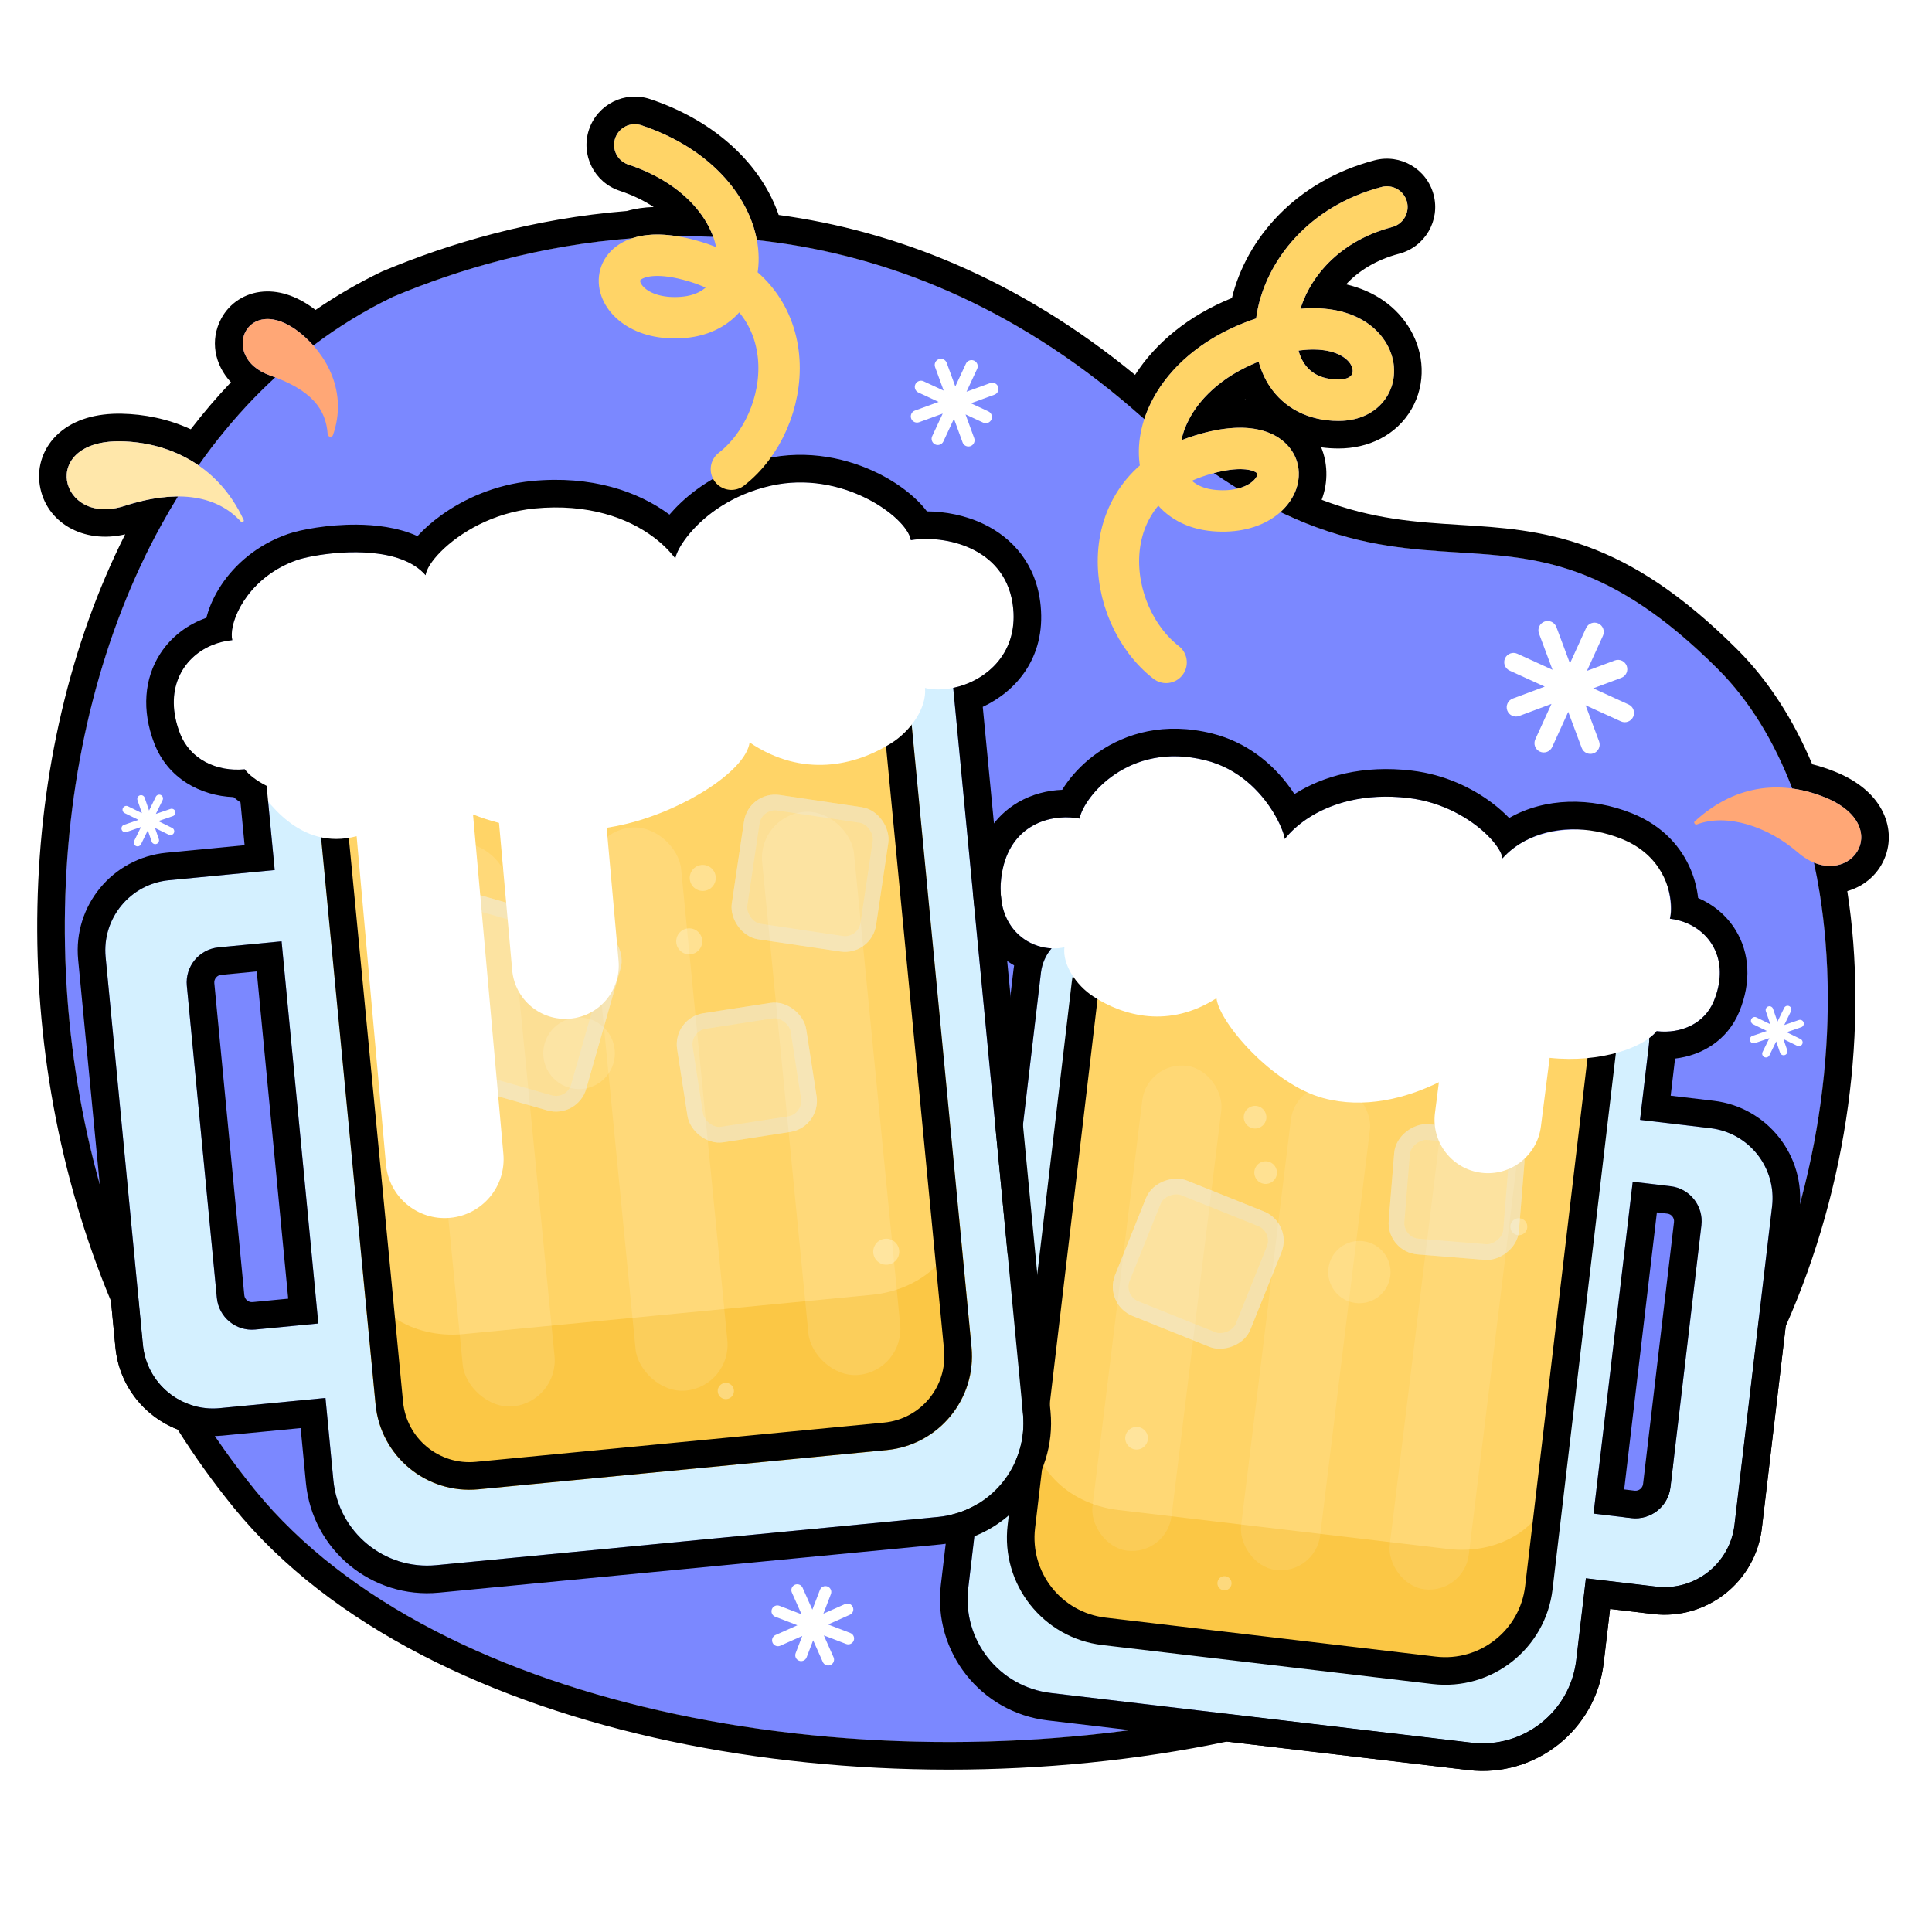 <svg width="140" height="140" viewBox="0 0 140 140" fill="none" xmlns="http://www.w3.org/2000/svg">
<path d="M105.794 38.034C102.605 37.836 99.489 37.636 95.773 36.217C96.009 35.591 96.136 34.906 96.112 34.176C96.09 33.538 95.958 32.949 95.738 32.415C96.147 32.471 96.569 32.5 97 32.5C99.122 32.5 101.178 31.574 102.292 29.634C103.36 27.772 103.185 25.604 102.217 23.921C101.212 22.176 99.547 21.076 97.544 20.604C98.42 19.661 99.681 18.835 101.391 18.385C103.26 17.893 104.377 15.979 103.885 14.109C103.393 12.24 101.479 11.123 99.609 11.615L100.118 13.549L99.609 11.615C93.874 13.124 90.316 17.302 89.27 21.594C86.124 22.87 83.734 24.855 82.251 27.165C73.675 20.119 64.799 16.718 56.427 15.577C55.186 11.979 51.915 8.782 47.107 7.18C45.273 6.568 43.291 7.559 42.68 9.393C42.068 11.227 43.059 13.209 44.893 13.82C45.887 14.152 46.703 14.559 47.369 15C46.7 15.019 46.049 15.111 45.429 15.289C38.634 15.833 32.553 17.623 27.724 19.657L27.678 19.676L27.632 19.698C25.962 20.502 24.373 21.427 22.865 22.46C21.682 21.547 20.388 21.038 19.097 21.128C17.735 21.224 16.621 21.983 16.033 23.082C15.195 24.65 15.544 26.422 16.735 27.701C15.709 28.779 14.738 29.917 13.824 31.107C12.167 30.343 10.425 30.012 8.817 29.98C6.986 29.944 5.405 30.391 4.286 31.372C3.136 32.38 2.664 33.8 2.883 35.165C3.312 37.847 6.018 39.434 9.071 38.719C1.052 54.636 0.477 76.18 8.042 94.278L8.365 97.64C8.631 100.406 10.448 102.644 12.869 103.584C14.111 105.55 15.471 107.448 16.95 109.263C23.964 117.872 35.639 123.432 48.598 126.179C61.489 128.911 75.91 128.918 88.906 126.201L106.399 128.266C111.243 128.838 115.633 125.375 116.206 120.531L116.671 116.59L119.785 116.958C123.681 117.418 127.212 114.632 127.672 110.736L129.399 96.109C133.972 85.816 135.383 74.326 133.863 64.573C135.134 64.211 136.182 63.3 136.644 61.997C137.052 60.845 136.913 59.561 136.217 58.435C135.539 57.338 134.404 56.493 132.954 55.912C132.432 55.702 131.887 55.523 131.323 55.384C129.974 52.185 128.176 49.348 125.914 47.086C121.867 43.038 118.357 40.823 115.007 39.602C111.718 38.402 108.711 38.215 105.883 38.039L105.794 38.034ZM90.28 29.005C90.23 29.003 90.18 29.001 90.131 28.999C90.165 28.977 90.199 28.954 90.234 28.932C90.249 28.956 90.264 28.981 90.28 29.005Z" fill="#7B88FF" stroke="white" stroke-width="4"/>
<path fill-rule="evenodd" clip-rule="evenodd" d="M44.577 10.026C44.315 10.812 44.74 11.661 45.526 11.923C49.1 13.114 51.004 15.271 51.682 17.163C50.814 17.126 49.954 17.114 49.104 17.122C47.833 16.915 46.727 16.963 45.811 17.264C45.809 17.264 45.806 17.265 45.804 17.266C39.171 17.769 33.221 19.512 28.5 21.5C26.44 22.492 24.508 23.679 22.706 25.037C22.396 24.688 22.06 24.372 21.709 24.094C17.899 21.081 15.798 25.883 19.578 27.211C19.703 27.255 19.826 27.299 19.944 27.345C17.889 29.241 16.034 31.381 14.385 33.719C12.642 32.518 10.629 32.016 8.777 31.98C2.748 31.862 4.277 38.188 9.011 36.662C10.466 36.193 11.759 35.975 12.895 35.974C3.232 51.597 1.909 74.673 10.003 93.784L10.356 97.448C10.568 99.652 12.151 101.393 14.181 101.908C15.483 104.026 16.922 106.063 18.5 108C31.73 124.236 63.199 129.631 88.815 124.176L106.634 126.28C110.381 126.723 113.777 124.044 114.219 120.297L114.919 114.369L120.019 114.971C122.818 115.302 125.355 113.301 125.686 110.502L127.449 95.571C132.356 84.688 133.572 72.402 131.449 62.51C134.543 63.788 136.928 59.661 132.21 57.768C131.466 57.469 130.682 57.25 129.873 57.14C128.565 53.72 126.767 50.767 124.5 48.5C116.717 40.717 111.419 40.388 105.67 40.03C101.858 39.793 97.849 39.544 92.787 37.103C93.61 36.364 94.15 35.353 94.113 34.242C94.065 32.821 93.094 31.725 91.689 31.264C90.355 30.825 88.615 30.924 86.553 31.568C86.227 31.67 85.913 31.782 85.611 31.903C85.991 29.997 87.68 27.611 91.204 26.204C91.378 26.841 91.643 27.445 92.008 27.994C93.052 29.565 94.792 30.5 97 30.5C98.555 30.5 99.869 29.837 100.557 28.638C101.227 27.472 101.144 26.067 100.483 24.919C99.447 23.12 97.238 22.113 94.238 22.38C94.974 19.984 97.126 17.439 100.882 16.451C101.683 16.24 102.161 15.419 101.951 14.618C101.74 13.817 100.919 13.339 100.118 13.549C94.806 14.947 91.75 18.909 91.085 22.677C91.062 22.81 91.041 22.944 91.024 23.078C86.631 24.543 83.89 27.397 82.919 30.365C82.78 30.245 82.64 30.123 82.5 30C73.295 21.918 63.726 18.359 54.847 17.399C54.223 14.077 51.377 10.711 46.474 9.077C45.688 8.815 44.839 9.24 44.577 10.026ZM89.691 35.404C89.128 35.058 88.553 34.685 87.963 34.282C89.411 33.897 90.299 33.965 90.754 34.114C90.993 34.192 91.078 34.281 91.098 34.305C91.113 34.323 91.114 34.329 91.114 34.343C91.116 34.385 91.078 34.686 90.6 35.014C90.382 35.163 90.081 35.307 89.691 35.404ZM117.702 109.945C118.977 108.658 120.167 107.298 121.272 105.88L121.049 107.771C120.884 109.171 119.615 110.171 118.216 110.006L117.702 109.945ZM94.507 26.334C94.333 26.072 94.193 25.759 94.097 25.404C96.571 25.054 97.617 25.953 97.884 26.416C98.079 26.755 98.029 27.016 97.955 27.144C97.901 27.239 97.695 27.5 97 27.5C95.708 27.5 94.948 26.997 94.507 26.334Z" fill="#7B88FF"/>
<path fill-rule="evenodd" clip-rule="evenodd" d="M45.811 17.264C46.727 16.963 47.833 16.915 49.104 17.122C49.222 17.121 49.341 17.12 49.46 17.12C50.194 17.117 50.935 17.131 51.682 17.163C51.444 16.499 51.055 15.803 50.497 15.127C49.462 13.877 47.846 12.696 45.526 11.923C44.74 11.661 44.315 10.812 44.577 10.026C44.839 9.24 45.688 8.815 46.474 9.077C51.377 10.711 54.223 14.077 54.847 17.399C63.341 18.317 72.468 21.614 81.302 28.975C81.702 29.308 82.101 29.65 82.5 30C82.64 30.123 82.78 30.245 82.919 30.365C83.11 29.782 83.369 29.203 83.695 28.639C83.695 28.639 83.695 28.639 83.695 28.639C83.727 28.584 83.76 28.529 83.793 28.474C85.149 26.231 87.578 24.227 91.024 23.078C91.041 22.944 91.062 22.81 91.085 22.677C91.75 18.909 94.806 14.947 100.118 13.549C100.919 13.339 101.74 13.817 101.951 14.618C102.161 15.419 101.683 16.24 100.882 16.451C98.195 17.158 96.328 18.662 95.214 20.338C94.771 21.005 94.447 21.698 94.238 22.38C94.996 22.312 95.703 22.326 96.354 22.413C98.279 22.672 99.709 23.575 100.483 24.919C101.144 26.067 101.227 27.472 100.557 28.638C99.869 29.837 98.555 30.5 97 30.5C94.792 30.5 93.052 29.565 92.008 27.994C91.913 27.85 91.824 27.703 91.742 27.552C91.511 27.126 91.333 26.674 91.204 26.204C90.533 26.472 89.928 26.776 89.386 27.105C88.245 27.797 87.384 28.603 86.767 29.427C86.536 29.736 86.339 30.049 86.175 30.359C85.894 30.889 85.709 31.412 85.611 31.903C85.913 31.782 86.227 31.67 86.553 31.568C87.054 31.412 87.536 31.287 87.998 31.195C89.436 30.908 90.679 30.932 91.689 31.264C93.094 31.725 94.065 32.821 94.113 34.242C94.126 34.656 94.061 35.055 93.93 35.432C93.709 36.068 93.304 36.639 92.787 37.103C93.455 37.425 94.104 37.709 94.737 37.959C98.904 39.609 102.361 39.824 105.67 40.03C111.419 40.388 116.717 40.717 124.5 48.5C126.767 50.767 128.565 53.72 129.873 57.14C130.682 57.25 131.466 57.469 132.21 57.768C135.768 59.195 135.286 61.894 133.508 62.586C132.928 62.812 132.21 62.824 131.449 62.51C131.602 63.224 131.738 63.951 131.856 64.689C133.377 74.168 132.002 85.473 127.449 95.571L125.686 110.502C125.355 113.301 122.818 115.302 120.019 114.971L114.919 114.369L114.219 120.297C113.777 124.044 110.381 126.723 106.634 126.28L88.815 124.176C63.199 129.631 31.73 124.236 18.5 108C16.922 106.063 15.483 104.026 14.181 101.908C12.151 101.393 10.568 99.652 10.356 97.448L10.003 93.784C2.264 75.511 3.134 53.613 11.672 38.072C12.063 37.359 12.471 36.66 12.895 35.974C12.129 35.975 11.293 36.074 10.383 36.282C9.943 36.383 9.486 36.509 9.011 36.662C4.277 38.188 2.748 31.862 8.777 31.98C10.629 32.016 12.642 32.518 14.385 33.719C15.604 31.991 16.935 30.372 18.376 28.878C18.687 28.556 19.003 28.24 19.325 27.929C19.529 27.732 19.736 27.537 19.944 27.345C19.826 27.299 19.703 27.255 19.578 27.211C18.938 26.986 18.466 26.661 18.143 26.292C16.559 24.48 18.544 21.591 21.709 24.094C22.06 24.372 22.396 24.688 22.706 25.037C24.508 23.679 26.44 22.492 28.5 21.5C33.221 19.512 39.171 17.769 45.804 17.266L45.811 17.264ZM45.429 15.289C46.049 15.111 46.699 15.019 47.369 15C46.703 14.559 45.887 14.152 44.893 13.82C43.059 13.209 42.068 11.227 42.68 9.393C43.291 7.559 45.273 6.568 47.107 7.18C51.915 8.782 55.186 11.979 56.427 15.577C64.799 16.718 73.675 20.119 82.251 27.165C83.734 24.855 86.124 22.87 89.27 21.594C90.316 17.302 93.874 13.124 99.609 11.615C101.479 11.123 103.393 12.24 103.885 14.109C104.377 15.979 103.26 17.893 101.391 18.385C99.681 18.835 98.42 19.661 97.544 20.604C99.547 21.076 101.212 22.176 102.217 23.921C103.185 25.604 103.36 27.772 102.292 29.634C101.178 31.574 99.122 32.5 97 32.5C96.569 32.5 96.147 32.471 95.738 32.415C95.958 32.949 96.09 33.538 96.112 34.176C96.136 34.906 96.009 35.591 95.773 36.217C99.489 37.636 102.605 37.836 105.794 38.034L105.883 38.039C108.711 38.215 111.718 38.402 115.007 39.602C118.357 40.823 121.867 43.038 125.914 47.086C128.176 49.348 129.974 52.185 131.323 55.384C131.887 55.523 132.432 55.702 132.954 55.912C134.404 56.493 135.539 57.338 136.217 58.435C136.913 59.561 137.052 60.845 136.644 61.997C136.182 63.3 135.134 64.211 133.863 64.573C135.383 74.326 133.972 85.816 129.399 96.109L127.672 110.736C127.212 114.632 123.681 117.418 119.785 116.958L116.671 116.59L116.206 120.531C115.633 125.375 111.243 128.838 106.399 128.266L88.906 126.201C75.91 128.918 61.489 128.911 48.598 126.179C35.639 123.432 23.964 117.872 16.95 109.263C15.471 107.448 14.111 105.55 12.869 103.584C10.448 102.644 8.631 100.406 8.365 97.64L8.042 94.278C0.477 76.18 1.052 54.636 9.071 38.719C6.018 39.434 3.312 37.847 2.883 35.165C2.664 33.8 3.136 32.38 4.286 31.372C5.405 30.391 6.986 29.944 8.817 29.98C10.425 30.012 12.167 30.343 13.824 31.107C14.738 29.917 15.709 28.779 16.735 27.701C15.544 26.422 15.195 24.65 16.033 23.082C16.621 21.983 17.735 21.224 19.097 21.128C20.388 21.038 21.682 21.547 22.865 22.46C24.373 21.427 25.962 20.502 27.632 19.698L27.678 19.676L27.724 19.657C32.553 17.623 38.634 15.833 45.429 15.289ZM89.292 35.155C88.857 34.881 88.414 34.59 87.963 34.282C88.406 34.164 88.797 34.089 89.139 34.045C89.211 34.036 89.28 34.028 89.348 34.022C89.552 34.002 89.736 33.995 89.902 33.996C90.147 33.998 90.352 34.02 90.52 34.054C90.608 34.071 90.686 34.092 90.754 34.114C90.993 34.192 91.078 34.281 91.098 34.305C91.113 34.323 91.114 34.329 91.114 34.343C91.116 34.385 91.078 34.686 90.6 35.014C90.546 35.051 90.487 35.088 90.422 35.123C90.253 35.217 90.049 35.304 89.808 35.373C89.808 35.373 89.808 35.373 89.808 35.373C89.77 35.383 89.731 35.394 89.691 35.404C89.559 35.322 89.426 35.24 89.292 35.155ZM90.131 28.999C90.165 28.977 90.199 28.954 90.234 28.932C90.249 28.956 90.264 28.981 90.28 29.005C90.23 29.003 90.18 29.001 90.131 28.999ZM121.272 105.88C120.81 106.473 120.333 107.056 119.841 107.628C119.341 108.209 118.826 108.778 118.295 109.335C118.099 109.54 117.902 109.744 117.702 109.945L118.216 110.006C119.615 110.171 120.884 109.17 121.049 107.771L121.272 105.88ZM95.944 25.379C95.444 25.307 94.833 25.3 94.096 25.404C94.193 25.759 94.333 26.072 94.507 26.334C94.841 26.836 95.358 27.247 96.151 27.416C96.405 27.471 96.687 27.5 97 27.5C97.695 27.5 97.901 27.239 97.955 27.144C98.029 27.016 98.079 26.755 97.884 26.416C97.764 26.209 97.489 25.915 97 25.684C96.931 25.652 96.858 25.62 96.781 25.591C96.544 25.501 96.267 25.426 95.944 25.379Z" fill="black"/>
<path d="M9.011 36.662C13.031 35.366 15.815 35.99 17.459 37.801C17.539 37.889 17.71 37.791 17.66 37.683C15.744 33.531 12.015 32.043 8.777 31.98C2.747 31.862 4.277 38.188 9.011 36.662Z" fill="#FFE7AA"/>
<path d="M130.273 61.767C128.098 59.887 125.133 58.913 122.952 59.746C122.84 59.789 122.709 59.61 122.797 59.529C125.952 56.636 129.372 56.629 132.21 57.768C137.515 59.896 133.84 64.85 130.273 61.767Z" fill="#FFA776"/>
<path d="M19.578 27.211C22.636 28.285 23.614 29.678 23.744 31.454C23.76 31.671 24.053 31.738 24.126 31.533C25.214 28.456 23.693 25.664 21.709 24.094C17.899 21.081 15.798 25.883 19.578 27.211Z" fill="#FFA776"/>
<path fill-rule="evenodd" clip-rule="evenodd" d="M68.027 26.027C68.26 25.942 68.517 26.062 68.602 26.295L69.226 28.005L69.995 26.353C70.099 26.129 70.365 26.031 70.59 26.136C70.814 26.24 70.912 26.507 70.807 26.731L70.037 28.386L71.753 27.76C71.986 27.675 72.243 27.795 72.328 28.027C72.413 28.26 72.293 28.517 72.061 28.602L70.356 29.224L71.621 29.812C71.845 29.917 71.942 30.183 71.838 30.408C71.734 30.632 71.467 30.73 71.243 30.625L69.967 30.032L70.595 31.753C70.68 31.985 70.56 32.243 70.328 32.328C70.095 32.413 69.838 32.293 69.753 32.06L69.127 30.345L68.362 31.989C68.258 32.213 67.991 32.31 67.767 32.206C67.542 32.102 67.445 31.835 67.549 31.61L68.312 29.971L66.602 30.595C66.37 30.68 66.112 30.56 66.027 30.328C65.942 30.095 66.062 29.838 66.295 29.753L68.016 29.125L66.548 28.442C66.324 28.338 66.227 28.071 66.331 27.847C66.435 27.622 66.702 27.525 66.926 27.629L68.382 28.306L67.76 26.602C67.675 26.369 67.795 26.112 68.027 26.027Z" fill="white"/>
<path fill-rule="evenodd" clip-rule="evenodd" d="M11.657 57.612C11.794 57.679 11.85 57.843 11.783 57.98L11.293 58.981L12.348 58.62C12.492 58.571 12.648 58.647 12.697 58.791C12.746 58.934 12.67 59.09 12.527 59.14L11.468 59.502L12.473 59.994C12.609 60.061 12.666 60.226 12.599 60.362C12.532 60.498 12.368 60.554 12.232 60.488L11.233 59.998L11.51 60.807C11.559 60.95 11.482 61.107 11.339 61.156C11.195 61.205 11.039 61.129 10.99 60.985L10.711 60.169L10.217 61.178C10.15 61.314 9.985 61.37 9.849 61.303C9.713 61.237 9.657 61.072 9.723 60.936L10.216 59.931L9.165 60.291C9.021 60.34 8.865 60.263 8.816 60.12C8.767 59.976 8.843 59.82 8.987 59.771L10.035 59.412L9.033 58.921C8.897 58.854 8.841 58.69 8.908 58.554C8.974 58.417 9.139 58.361 9.275 58.428L10.284 58.922L9.962 57.983C9.913 57.84 9.99 57.684 10.133 57.635C10.277 57.585 10.433 57.662 10.482 57.806L10.801 58.736L11.29 57.738C11.357 57.602 11.521 57.545 11.657 57.612Z" fill="white"/>
<path fill-rule="evenodd" clip-rule="evenodd" d="M61.798 116.451C61.894 116.665 61.797 116.917 61.583 117.012L60.005 117.715L61.618 118.334C61.837 118.418 61.947 118.664 61.863 118.883C61.779 119.102 61.533 119.212 61.313 119.128L59.697 118.507L60.401 120.09C60.497 120.305 60.4 120.556 60.186 120.652C59.971 120.747 59.72 120.651 59.624 120.436L58.924 118.863L58.45 120.099C58.366 120.318 58.12 120.427 57.901 120.343C57.681 120.259 57.572 120.013 57.656 119.794L58.134 118.547L56.546 119.254C56.332 119.35 56.08 119.254 55.985 119.039C55.889 118.824 55.986 118.573 56.2 118.478L57.783 117.773L56.178 117.156C55.958 117.072 55.849 116.826 55.933 116.607C56.017 116.388 56.263 116.278 56.483 116.362L58.084 116.977L57.382 115.4C57.286 115.185 57.383 114.934 57.597 114.838C57.812 114.743 58.063 114.839 58.159 115.054L58.866 116.642L59.416 115.208C59.5 114.989 59.746 114.88 59.966 114.964C60.185 115.048 60.294 115.294 60.21 115.513L59.664 116.935L61.237 116.235C61.451 116.14 61.703 116.236 61.798 116.451Z" fill="white"/>
<path fill-rule="evenodd" clip-rule="evenodd" d="M129.657 72.908C129.794 72.974 129.85 73.139 129.783 73.275L129.293 74.277L130.348 73.915C130.492 73.866 130.648 73.943 130.697 74.086C130.746 74.23 130.67 74.386 130.526 74.435L129.468 74.798L130.473 75.29C130.609 75.357 130.666 75.521 130.599 75.657C130.532 75.794 130.368 75.85 130.232 75.783L129.233 75.294L129.51 76.103C129.559 76.246 129.482 76.402 129.339 76.451C129.195 76.501 129.039 76.424 128.99 76.281L128.711 75.465L128.217 76.473C128.15 76.609 127.985 76.666 127.849 76.599C127.713 76.532 127.657 76.368 127.723 76.232L128.216 75.227L127.165 75.586C127.021 75.635 126.865 75.559 126.816 75.415C126.767 75.272 126.843 75.116 126.987 75.067L128.035 74.708L127.033 74.217C126.897 74.15 126.841 73.986 126.908 73.849C126.974 73.713 127.139 73.657 127.275 73.723L128.284 74.217L127.962 73.279C127.913 73.136 127.99 72.979 128.133 72.93C128.277 72.881 128.433 72.958 128.482 73.101L128.801 74.032L129.29 73.034C129.357 72.897 129.521 72.841 129.657 72.908Z" fill="white"/>
<path fill-rule="evenodd" clip-rule="evenodd" d="M112.781 45.437C112.651 45.09 112.264 44.913 111.916 45.043C111.568 45.173 111.391 45.56 111.521 45.908L112.502 48.536L109.952 47.372C109.614 47.218 109.215 47.367 109.061 47.705C108.907 48.042 109.056 48.441 109.393 48.595L111.936 49.755L109.616 50.621C109.268 50.751 109.092 51.139 109.222 51.487C109.351 51.834 109.739 52.011 110.087 51.881L112.425 51.008L111.253 53.575C111.099 53.913 111.248 54.312 111.586 54.466C111.924 54.62 112.323 54.471 112.477 54.134L113.64 51.583L114.615 54.193C114.745 54.54 115.132 54.717 115.48 54.587C115.828 54.457 116.005 54.07 115.875 53.722L114.898 51.106L117.457 52.274C117.795 52.428 118.194 52.279 118.348 51.941C118.502 51.603 118.353 51.205 118.015 51.05L115.448 49.879L117.484 49.119C117.831 48.989 118.008 48.602 117.878 48.254C117.748 47.906 117.361 47.729 117.013 47.859L114.995 48.613L116.155 46.07C116.309 45.732 116.16 45.334 115.823 45.179C115.485 45.025 115.086 45.174 114.932 45.512L113.764 48.071L112.781 45.437Z" fill="white"/>
<path fill-rule="evenodd" clip-rule="evenodd" d="M116.582 72.005C118.401 72.22 119.702 73.869 119.487 75.689L118.842 81.15L123.942 81.752C126.741 82.083 128.742 84.62 128.412 87.419L125.686 110.502C125.355 113.301 122.818 115.302 120.019 114.971L114.919 114.369L114.219 120.297C113.777 124.044 110.381 126.723 106.634 126.28L76.146 122.68C72.399 122.237 69.72 118.841 70.162 115.094L75.43 70.486C75.645 68.666 77.294 67.366 79.114 67.581L116.582 72.005ZM115.473 109.682L118.313 85.634L121.056 85.958C122.455 86.123 123.456 87.391 123.29 88.791L121.049 107.771C120.884 109.17 119.615 110.171 118.216 110.006L115.473 109.682Z" fill="#D4F0FF"/>
<path d="M116.157 75.701C116.372 73.882 115.071 72.233 113.252 72.018L82.342 68.368C80.522 68.153 78.873 69.454 78.659 71.273L74.011 110.626C73.569 114.373 76.248 117.769 79.995 118.212L103.924 121.038C107.671 121.48 111.068 118.801 111.51 115.054L116.157 75.701Z" fill="#FFD467"/>
<path fill-rule="evenodd" clip-rule="evenodd" d="M112.406 107.47C112.042 110.55 108.709 112.689 104.963 112.246L81.033 109.42C77.286 108.978 74.543 106.122 74.907 103.041L74.011 110.626C73.569 114.373 76.248 117.769 79.995 118.212L103.924 121.038C107.671 121.48 111.068 118.801 111.51 115.054L112.406 107.47Z" fill="#FBC745"/>
<path fill-rule="evenodd" clip-rule="evenodd" d="M117.15 75.819C117.43 73.451 115.737 71.304 113.369 71.025L82.459 67.375C80.091 67.095 77.945 68.788 77.665 71.156L73.018 110.509C72.511 114.804 75.582 118.698 79.877 119.205L103.807 122.031C108.102 122.538 111.996 119.467 112.503 115.172L117.15 75.819ZM113.135 73.011C114.406 73.161 115.314 74.313 115.164 75.584L110.517 114.937C110.139 118.136 107.24 120.422 104.042 120.045L80.112 117.219C76.913 116.841 74.627 113.942 75.004 110.743L79.652 71.39C79.802 70.119 80.954 69.211 82.225 69.361L113.135 73.011Z" fill="black"/>
<circle r="2.257" transform="matrix(-0.993 -0.117 -0.117 0.993 98.507 92.18)" fill="#FFF5D2" fill-opacity="0.2"/>
<circle r="0.821" transform="matrix(-0.993 -0.117 -0.117 0.993 91.712 84.972)" fill="#FFF5D2" fill-opacity="0.4"/>
<circle r="0.821" transform="matrix(-0.993 -0.117 -0.117 0.993 82.361 104.219)" fill="#FFF5D2" fill-opacity="0.4"/>
<circle r="0.616" transform="matrix(-0.993 -0.117 -0.117 0.993 110.058 88.892)" fill="#FFF5D2" fill-opacity="0.4"/>
<circle r="0.821" transform="matrix(-0.993 -0.117 -0.117 0.993 90.947 80.956)" fill="#FFF5D2" fill-opacity="0.4"/>
<circle r="0.513" transform="matrix(-0.993 -0.117 -0.117 0.993 88.73 114.728)" fill="#FFF5D2" fill-opacity="0.4"/>
<g opacity="0.6">
<rect x="100.448" y="90.714" width="9.464" height="9.464" rx="2.277" transform="rotate(-85.37 100.448 90.714)" fill="#F9FBFF" fill-opacity="0.5"/>
<rect x="101.062" y="90.193" width="8.325" height="8.325" rx="1.708" transform="rotate(-85.37 101.062 90.193)" stroke="#E3F0FF" stroke-opacity="0.5" stroke-width="1.139"/>
</g>
<g opacity="0.6">
<rect x="79.953" y="94.508" width="10.573" height="10.573" rx="2.277" transform="rotate(-68.114 79.953 94.508)" fill="#F9FBFF" fill-opacity="0.5"/>
<rect x="80.694" y="94.192" width="9.434" height="9.434" rx="1.708" transform="rotate(-68.114 80.694 94.192)" stroke="#E3F0FF" stroke-opacity="0.5" stroke-width="1.139"/>
</g>
<g opacity="0.8" filter="url(#filter0_i_3614_2659)">
<rect x="83.124" y="77.865" width="5.771" height="35.398" rx="2.886" transform="rotate(6.992 83.124 77.865)" fill="white" fill-opacity="0.12"/>
</g>
<g opacity="0.8" filter="url(#filter1_i_3614_2659)">
<rect x="93.894" y="79.264" width="5.771" height="35.398" rx="2.886" transform="rotate(6.992 93.894 79.264)" fill="white" fill-opacity="0.12"/>
</g>
<g opacity="0.8" filter="url(#filter2_i_3614_2659)">
<rect x="104.664" y="80.663" width="5.771" height="35.398" rx="2.886" transform="rotate(6.992 104.664 80.663)" fill="white" fill-opacity="0.12"/>
</g>
<path d="M112.293 76.655C116.056 77.052 119.169 75.85 120.045 74.721C121.825 74.931 123.523 74.161 124.187 72.547C125.538 69.263 123.562 66.873 121.007 66.572C121.3 65.504 120.772 61.273 117.5 60.5C114.084 59.693 110.821 60.044 108.873 62.201C108.768 61.117 106.046 58.297 102.069 57.828C97.55 57.294 94.503 59.035 93.1 60.797C93 59.959 91.321 56.087 87.354 55.093C81.661 53.667 78.466 57.906 78.233 59.317C76.155 58.918 73.012 59.739 72.552 63.633C72.092 67.526 74.983 69.124 77.131 68.643C76.982 69.911 77.994 71.4 79.203 72.193C81.421 73.648 84.737 74.53 88.151 72.332C88.341 74.098 92.225 78.589 95.894 79.573C98.854 80.368 101.867 79.601 104.268 78.421L103.983 80.655C103.713 82.775 105.213 84.712 107.332 84.982C109.452 85.252 111.389 83.752 111.659 81.632L112.293 76.655Z" fill="white"/>
<path fill-rule="evenodd" clip-rule="evenodd" d="M121.381 76.708L121.063 79.398L124.177 79.766C128.073 80.226 130.858 83.757 130.398 87.654L127.672 110.736C127.212 114.632 123.681 117.418 119.785 116.958L116.671 116.59L116.205 120.531C115.633 125.375 111.243 128.838 106.399 128.266L75.911 124.666C71.067 124.094 67.604 119.703 68.176 114.859L73.444 70.251C73.456 70.152 73.47 70.054 73.487 69.957C72.931 69.638 72.415 69.219 71.97 68.697C70.841 67.37 70.313 65.541 70.566 63.398C70.864 60.875 72.093 59.119 73.779 58.137C74.807 57.539 75.925 57.273 76.971 57.232C77.088 57.04 77.214 56.854 77.344 56.677C77.89 55.934 78.648 55.156 79.614 54.493C81.583 53.14 84.389 52.289 87.84 53.153C90.374 53.788 92.139 55.335 93.258 56.778C93.457 57.035 93.638 57.291 93.801 57.543C95.862 56.231 98.748 55.421 102.304 55.841C104.698 56.124 106.7 57.11 108.128 58.188C108.588 58.535 109.002 58.903 109.36 59.275C111.943 57.796 115.288 57.737 118.275 58.942C120.556 59.862 121.87 61.458 122.529 63.043C122.812 63.725 122.98 64.42 123.052 65.07C124.148 65.544 125.109 66.328 125.765 67.391C126.791 69.057 126.92 71.16 126.037 73.308C125.182 75.385 123.327 76.479 121.381 76.708ZM122.308 66.927C121.904 66.746 121.465 66.626 121.008 66.572C121.058 66.389 121.091 66.14 121.093 65.847C121.106 64.428 120.411 61.96 117.527 60.797C115.067 59.805 112.494 59.882 110.543 60.91C109.913 61.243 109.348 61.674 108.873 62.201C108.834 61.799 108.436 61.159 107.747 60.488C106.578 59.349 104.572 58.123 102.069 57.828C98.864 57.449 96.4 58.215 94.737 59.32C94.055 59.774 93.508 60.285 93.1 60.797C93.061 60.471 92.783 59.685 92.224 58.789C91.347 57.382 89.778 55.7 87.354 55.093C81.749 53.689 78.565 57.776 78.246 59.249C78.241 59.273 78.237 59.295 78.233 59.317C78.152 59.301 78.069 59.287 77.984 59.276C75.913 58.987 72.994 59.892 72.552 63.633C72.295 65.815 73.089 67.276 74.216 68.054C74.819 68.471 75.517 68.691 76.2 68.722C75.788 69.204 75.51 69.809 75.43 70.486L70.162 115.094C69.72 118.841 72.399 122.237 76.146 122.68L106.634 126.28C110.381 126.723 113.777 124.044 114.219 120.297L114.919 114.369L120.019 114.971C122.818 115.302 125.355 113.301 125.686 110.502L128.412 87.419C128.742 84.62 126.741 82.083 123.942 81.752L118.842 81.15L119.487 75.689C119.506 75.533 119.513 75.378 119.51 75.225C119.734 75.059 119.915 74.889 120.045 74.721C121.825 74.931 123.523 74.161 124.187 72.547C125.296 69.851 124.163 67.757 122.308 66.927ZM115.473 109.682L118.313 85.634L121.056 85.958C122.455 86.123 123.456 87.391 123.29 88.791L121.049 107.771C120.884 109.17 119.615 110.171 118.216 110.006L115.473 109.682ZM120.064 87.855L117.694 107.93L118.45 108.02C118.753 108.055 119.027 107.839 119.063 107.536L121.304 88.556C121.34 88.254 121.124 87.98 120.821 87.944L120.064 87.855Z" fill="black"/>
<path d="M31.182 57.074C24.952 59.52 19.043 57.507 17.736 55.744C15.692 55.941 13.767 55.017 13.047 53.152C11.581 49.357 13.903 46.67 16.836 46.388C16.528 45.159 17.881 41.86 21.515 40.587C22.836 40.125 28.664 39.166 30.841 41.684C30.988 40.446 34.175 37.284 38.741 36.846C43.929 36.347 47.374 38.416 48.938 40.469C49.074 39.511 51.274 36.241 55.841 35.201C61.077 34.01 65.768 37.522 66 39.143C68.389 38.738 72.99 39.625 73.42 44.095C73.85 48.565 69.478 50.454 67.029 49.85C67.169 51.306 65.973 52.986 64.569 53.864C61.992 55.476 58.173 56.402 54.318 53.8C54.057 55.819 49.662 58.654 45.436 59.69C39.541 61.135 33.422 59.447 31.182 57.074Z" fill="white"/>
<path fill-rule="evenodd" clip-rule="evenodd" d="M22.043 50.604C20.22 50.78 18.883 52.4 19.059 54.224L19.907 63.047L12.246 63.784C9.44 64.054 7.385 66.547 7.654 69.353L10.356 97.448C10.626 100.254 13.119 102.31 15.924 102.04L23.585 101.303L24.159 107.272C24.52 111.027 27.858 113.779 31.613 113.418L67.986 109.921C71.742 109.56 74.494 106.222 74.133 102.467L69.032 49.419C68.857 47.595 67.236 46.259 65.412 46.434L22.043 50.604ZM23.067 95.905L20.404 68.211L15.835 68.65C14.432 68.785 13.405 70.031 13.539 71.434L15.714 94.049C15.849 95.451 17.095 96.479 18.498 96.344L23.067 95.905Z" fill="#D4F0FF"/>
<path d="M22.572 53.477C22.396 51.653 23.733 50.033 25.556 49.857L62.137 46.34C63.961 46.165 65.581 47.501 65.756 49.325L70.4 97.623C70.761 101.378 68.01 104.716 64.254 105.077L34.67 107.921C30.914 108.283 27.577 105.531 27.216 101.775L22.572 53.477Z" fill="#FFD467"/>
<path fill-rule="evenodd" clip-rule="evenodd" d="M26.26 91.836L27.216 101.775C27.577 105.531 30.914 108.283 34.67 107.921L64.254 105.077C68.01 104.716 70.761 101.379 70.4 97.623L69.445 87.684C69.736 90.716 66.928 93.467 63.172 93.828L33.588 96.673C29.833 97.034 26.552 94.868 26.26 91.836Z" fill="#FBC745"/>
<path fill-rule="evenodd" clip-rule="evenodd" d="M62.328 48.331L25.748 51.848C25.024 51.918 24.493 52.561 24.563 53.285L29.207 101.584C29.462 104.24 31.822 106.186 34.478 105.931L64.062 103.086C66.719 102.831 68.665 100.47 68.409 97.814L63.766 49.516C63.696 48.792 63.052 48.261 62.328 48.331ZM25.556 49.857C23.733 50.033 22.396 51.653 22.572 53.477L27.216 101.775C27.577 105.531 30.914 108.283 34.67 107.921L64.254 105.077C68.01 104.716 70.761 101.378 70.4 97.623L65.756 49.325C65.581 47.501 63.961 46.165 62.137 46.34L25.556 49.857Z" fill="black"/>
<circle cx="41.96" cy="76.323" r="2.594" transform="rotate(-5.492 41.96 76.323)" fill="#FFF5D2" fill-opacity="0.2"/>
<circle cx="49.944" cy="68.213" r="0.943" transform="rotate(-5.492 49.944 68.213)" fill="#FFF5D2" fill-opacity="0.4"/>
<circle cx="64.22" cy="90.703" r="0.943" transform="rotate(-5.492 64.22 90.703)" fill="#FFF5D2" fill-opacity="0.4"/>
<circle cx="31.458" cy="72.722" r="0.707" transform="rotate(-5.492 31.458 72.722)" fill="#FFF5D2" fill-opacity="0.4"/>
<circle cx="50.924" cy="63.618" r="0.943" transform="rotate(-5.492 50.924 63.618)" fill="#FFF5D2" fill-opacity="0.4"/>
<circle cx="52.596" cy="100.797" r="0.589" transform="rotate(-5.492 52.596 100.797)" fill="#FFF5D2" fill-opacity="0.4"/>
<g opacity="0.6">
<rect x="32.464" y="64.202" width="13.663" height="13.663" rx="2.277" transform="rotate(15.92 32.464 64.202)" fill="#F9FBFF" fill-opacity="0.5"/>
<rect x="32.855" y="64.906" width="12.525" height="12.525" rx="1.708" transform="rotate(15.92 32.855 64.906)" stroke="#E3F0FF" stroke-opacity="0.5" stroke-width="1.139"/>
</g>
<g opacity="0.6">
<rect x="48.719" y="73.771" width="9.464" height="9.464" rx="2.277" transform="rotate(-8.801 48.719 73.771)" fill="#F9FBFF" fill-opacity="0.5"/>
<rect x="49.369" y="74.247" width="8.325" height="8.325" rx="1.708" transform="rotate(-8.801 49.369 74.247)" stroke="#E3F0FF" stroke-opacity="0.5" stroke-width="1.139"/>
</g>
<g opacity="0.6">
<rect x="54.247" y="57.273" width="10.573" height="10.573" rx="2.277" transform="rotate(8.456 54.247 57.273)" fill="#F9FBFF" fill-opacity="0.5"/>
<rect x="54.726" y="57.92" width="9.434" height="9.434" rx="1.708" transform="rotate(8.456 54.726 57.92)" stroke="#E3F0FF" stroke-opacity="0.5" stroke-width="1.139"/>
</g>
<rect x="29.855" y="61.439" width="6.683" height="40.99" rx="3.341" transform="rotate(-5.603 29.855 61.439)" fill="white" fill-opacity="0.12"/>
<rect x="42.379" y="60.3" width="6.683" height="40.99" rx="3.341" transform="rotate(-5.603 42.379 60.3)" fill="white" fill-opacity="0.12"/>
<rect x="54.904" y="59.162" width="6.683" height="40.99" rx="3.341" transform="rotate(-5.603 54.904 59.162)" fill="white" fill-opacity="0.12"/>
<path d="M25.842 60.596C21.738 61.677 19.316 58.078 18.133 56.32C17.98 56.092 17.848 55.896 17.735 55.744C15.692 55.941 13.767 55.017 13.046 53.152C11.581 49.357 13.903 46.67 16.836 46.388C16.528 45.159 17.88 41.86 21.515 40.587C22.836 40.125 28.663 39.166 30.841 41.684C30.987 40.446 32.491 35.824 38.963 35.201C44.759 34.644 46.92 37.663 48.431 39.774C48.607 40.02 48.774 40.254 48.938 40.469C49.073 39.511 51.274 36.241 55.841 35.201C61.077 34.01 65.768 37.522 66 39.143C68.389 38.738 72.99 39.625 73.42 44.095C73.85 48.565 69.478 50.454 67.029 49.85C67.169 51.306 65.973 52.986 64.569 53.864C61.992 55.475 58.173 56.402 54.318 53.8C54.056 55.819 49.662 58.654 45.436 59.69C44.945 59.811 44.453 59.909 43.961 59.987L44.823 69.618C45.013 71.746 43.442 73.626 41.313 73.816C39.185 74.006 37.306 72.435 37.115 70.307L36.16 59.631C35.49 59.457 34.859 59.251 34.276 59.016L36.476 83.617C36.687 85.966 34.953 88.041 32.603 88.251C30.254 88.461 28.179 86.727 27.969 84.378L25.842 60.596Z" fill="white"/>
<path fill-rule="evenodd" clip-rule="evenodd" d="M16.922 57.763C14.526 57.669 12.162 56.412 11.181 53.873C10.251 51.465 10.453 49.159 11.612 47.367C12.418 46.121 13.611 45.241 14.956 44.768C14.97 44.713 14.985 44.658 15 44.604C15.2 43.885 15.547 43.128 16.03 42.399C17.002 40.933 18.587 39.494 20.854 38.7C21.767 38.38 23.789 37.999 25.875 38.018C27.157 38.03 28.797 38.193 30.253 38.848C30.723 38.334 31.301 37.821 31.963 37.343C33.59 36.17 35.859 35.113 38.549 34.855C42.847 34.441 46.227 35.595 48.513 37.29C48.764 36.997 49.047 36.7 49.359 36.407C50.727 35.124 52.73 33.858 55.397 33.251C58.563 32.531 61.52 33.239 63.694 34.33C64.783 34.876 65.727 35.544 66.445 36.241C66.683 36.473 66.936 36.746 67.169 37.056C68.472 37.063 69.959 37.332 71.318 37.992C73.345 38.976 75.119 40.868 75.41 43.904C75.774 47.684 73.604 50.105 71.214 51.222L76.123 102.275C76.59 107.13 73.033 111.445 68.177 111.912L31.805 115.409C26.95 115.876 22.635 112.318 22.168 107.463L21.786 103.485L16.116 104.031C12.21 104.406 8.74 101.545 8.365 97.64L5.663 69.544C5.288 65.639 8.149 62.169 12.054 61.793L17.725 61.248L17.427 58.145C17.252 58.025 17.082 57.898 16.922 57.763ZM19.907 63.047L12.246 63.784C9.44 64.054 7.385 66.547 7.654 69.353L10.356 97.448C10.626 100.254 13.119 102.31 15.924 102.04L23.585 101.303L24.159 107.272C24.52 111.027 27.858 113.779 31.613 113.418L67.986 109.921C71.742 109.56 74.494 106.222 74.132 102.467L69.073 49.845C71.329 49.376 73.744 47.472 73.42 44.095C73.007 39.798 68.74 38.812 66.287 39.102C66.188 39.114 66.092 39.127 65.999 39.143C65.997 39.126 65.994 39.109 65.991 39.092C65.671 37.449 61.023 34.022 55.841 35.201C53.008 35.846 51.086 37.349 50.002 38.627C49.338 39.408 48.989 40.105 48.938 40.469C48.54 39.946 48.02 39.423 47.381 38.941C45.508 37.529 42.609 36.474 38.741 36.846C35.709 37.137 33.284 38.629 31.955 39.962C31.282 40.635 30.89 41.268 30.841 41.684C30.393 41.167 29.792 40.796 29.107 40.538C26.459 39.539 22.564 40.22 21.515 40.587C18.25 41.731 16.826 44.509 16.794 45.953C16.79 46.117 16.805 46.263 16.836 46.388C16.311 46.439 15.805 46.566 15.338 46.763C13.193 47.668 11.843 50.037 13.046 53.152C13.767 55.017 15.692 55.941 17.735 55.744C18.037 56.15 18.582 56.57 19.32 56.945L19.907 63.047ZM20.404 68.211L23.066 95.905L18.498 96.344C17.095 96.479 15.849 95.451 15.714 94.049L13.539 71.434C13.404 70.031 14.432 68.785 15.835 68.65L20.404 68.211ZM18.604 70.393L16.026 70.641C15.723 70.67 15.501 70.939 15.53 71.243L17.704 93.857C17.734 94.16 18.003 94.383 18.306 94.354L20.884 94.106L18.604 70.393Z" fill="black"/>
<path d="M84.5 48C80 44.5 79 35.5 87 33C94.636 30.614 94 37.5 88 37C82 36.5 82.5 27.5 91.5 24.5C100.156 21.615 101.5 29 97 29C90 29 91 17.5 100.5 15" stroke="#FFD467" stroke-width="3" stroke-linecap="round" stroke-linejoin="round"/>
<path d="M53 34C57.5 30.5 58.5 21.5 50.5 19C42.864 16.614 43.5 23.5 49.5 23C55.5 22.5 55 13.5 46 10.5" stroke="#FFD467" stroke-width="3" stroke-linecap="round" stroke-linejoin="round"/>
<defs>
<filter id="filter0_i_3614_2659" x="79.144" y="78.195" width="9.378" height="35.178" filterUnits="userSpaceOnUse" color-interpolation-filters="sRGB">
<feFlood flood-opacity="0" result="BackgroundImageFix"/>
<feBlend mode="normal" in="SourceGraphic" in2="BackgroundImageFix" result="shape"/>
<feColorMatrix in="SourceAlpha" type="matrix" values="0 0 0 0 0 0 0 0 0 0 0 0 0 0 0 0 0 0 127 0" result="hardAlpha"/>
<feOffset dy="-0.983"/>
<feComposite in2="hardAlpha" operator="arithmetic" k2="-1" k3="1"/>
<feColorMatrix type="matrix" values="0 0 0 0 1 0 0 0 0 0.892 0 0 0 0 0.621 0 0 0 0.5 0"/>
<feBlend mode="normal" in2="shape" result="effect1_innerShadow_3614_2659"/>
</filter>
<filter id="filter1_i_3614_2659" x="89.914" y="79.594" width="9.378" height="35.178" filterUnits="userSpaceOnUse" color-interpolation-filters="sRGB">
<feFlood flood-opacity="0" result="BackgroundImageFix"/>
<feBlend mode="normal" in="SourceGraphic" in2="BackgroundImageFix" result="shape"/>
<feColorMatrix in="SourceAlpha" type="matrix" values="0 0 0 0 0 0 0 0 0 0 0 0 0 0 0 0 0 0 127 0" result="hardAlpha"/>
<feOffset dy="-0.983"/>
<feComposite in2="hardAlpha" operator="arithmetic" k2="-1" k3="1"/>
<feColorMatrix type="matrix" values="0 0 0 0 1 0 0 0 0 0.892 0 0 0 0 0.621 0 0 0 0.5 0"/>
<feBlend mode="normal" in2="shape" result="effect1_innerShadow_3614_2659"/>
</filter>
<filter id="filter2_i_3614_2659" x="100.684" y="80.993" width="9.378" height="35.178" filterUnits="userSpaceOnUse" color-interpolation-filters="sRGB">
<feFlood flood-opacity="0" result="BackgroundImageFix"/>
<feBlend mode="normal" in="SourceGraphic" in2="BackgroundImageFix" result="shape"/>
<feColorMatrix in="SourceAlpha" type="matrix" values="0 0 0 0 0 0 0 0 0 0 0 0 0 0 0 0 0 0 127 0" result="hardAlpha"/>
<feOffset dy="-0.983"/>
<feComposite in2="hardAlpha" operator="arithmetic" k2="-1" k3="1"/>
<feColorMatrix type="matrix" values="0 0 0 0 1 0 0 0 0 0.892 0 0 0 0 0.621 0 0 0 0.5 0"/>
<feBlend mode="normal" in2="shape" result="effect1_innerShadow_3614_2659"/>
</filter>
</defs>
</svg>
